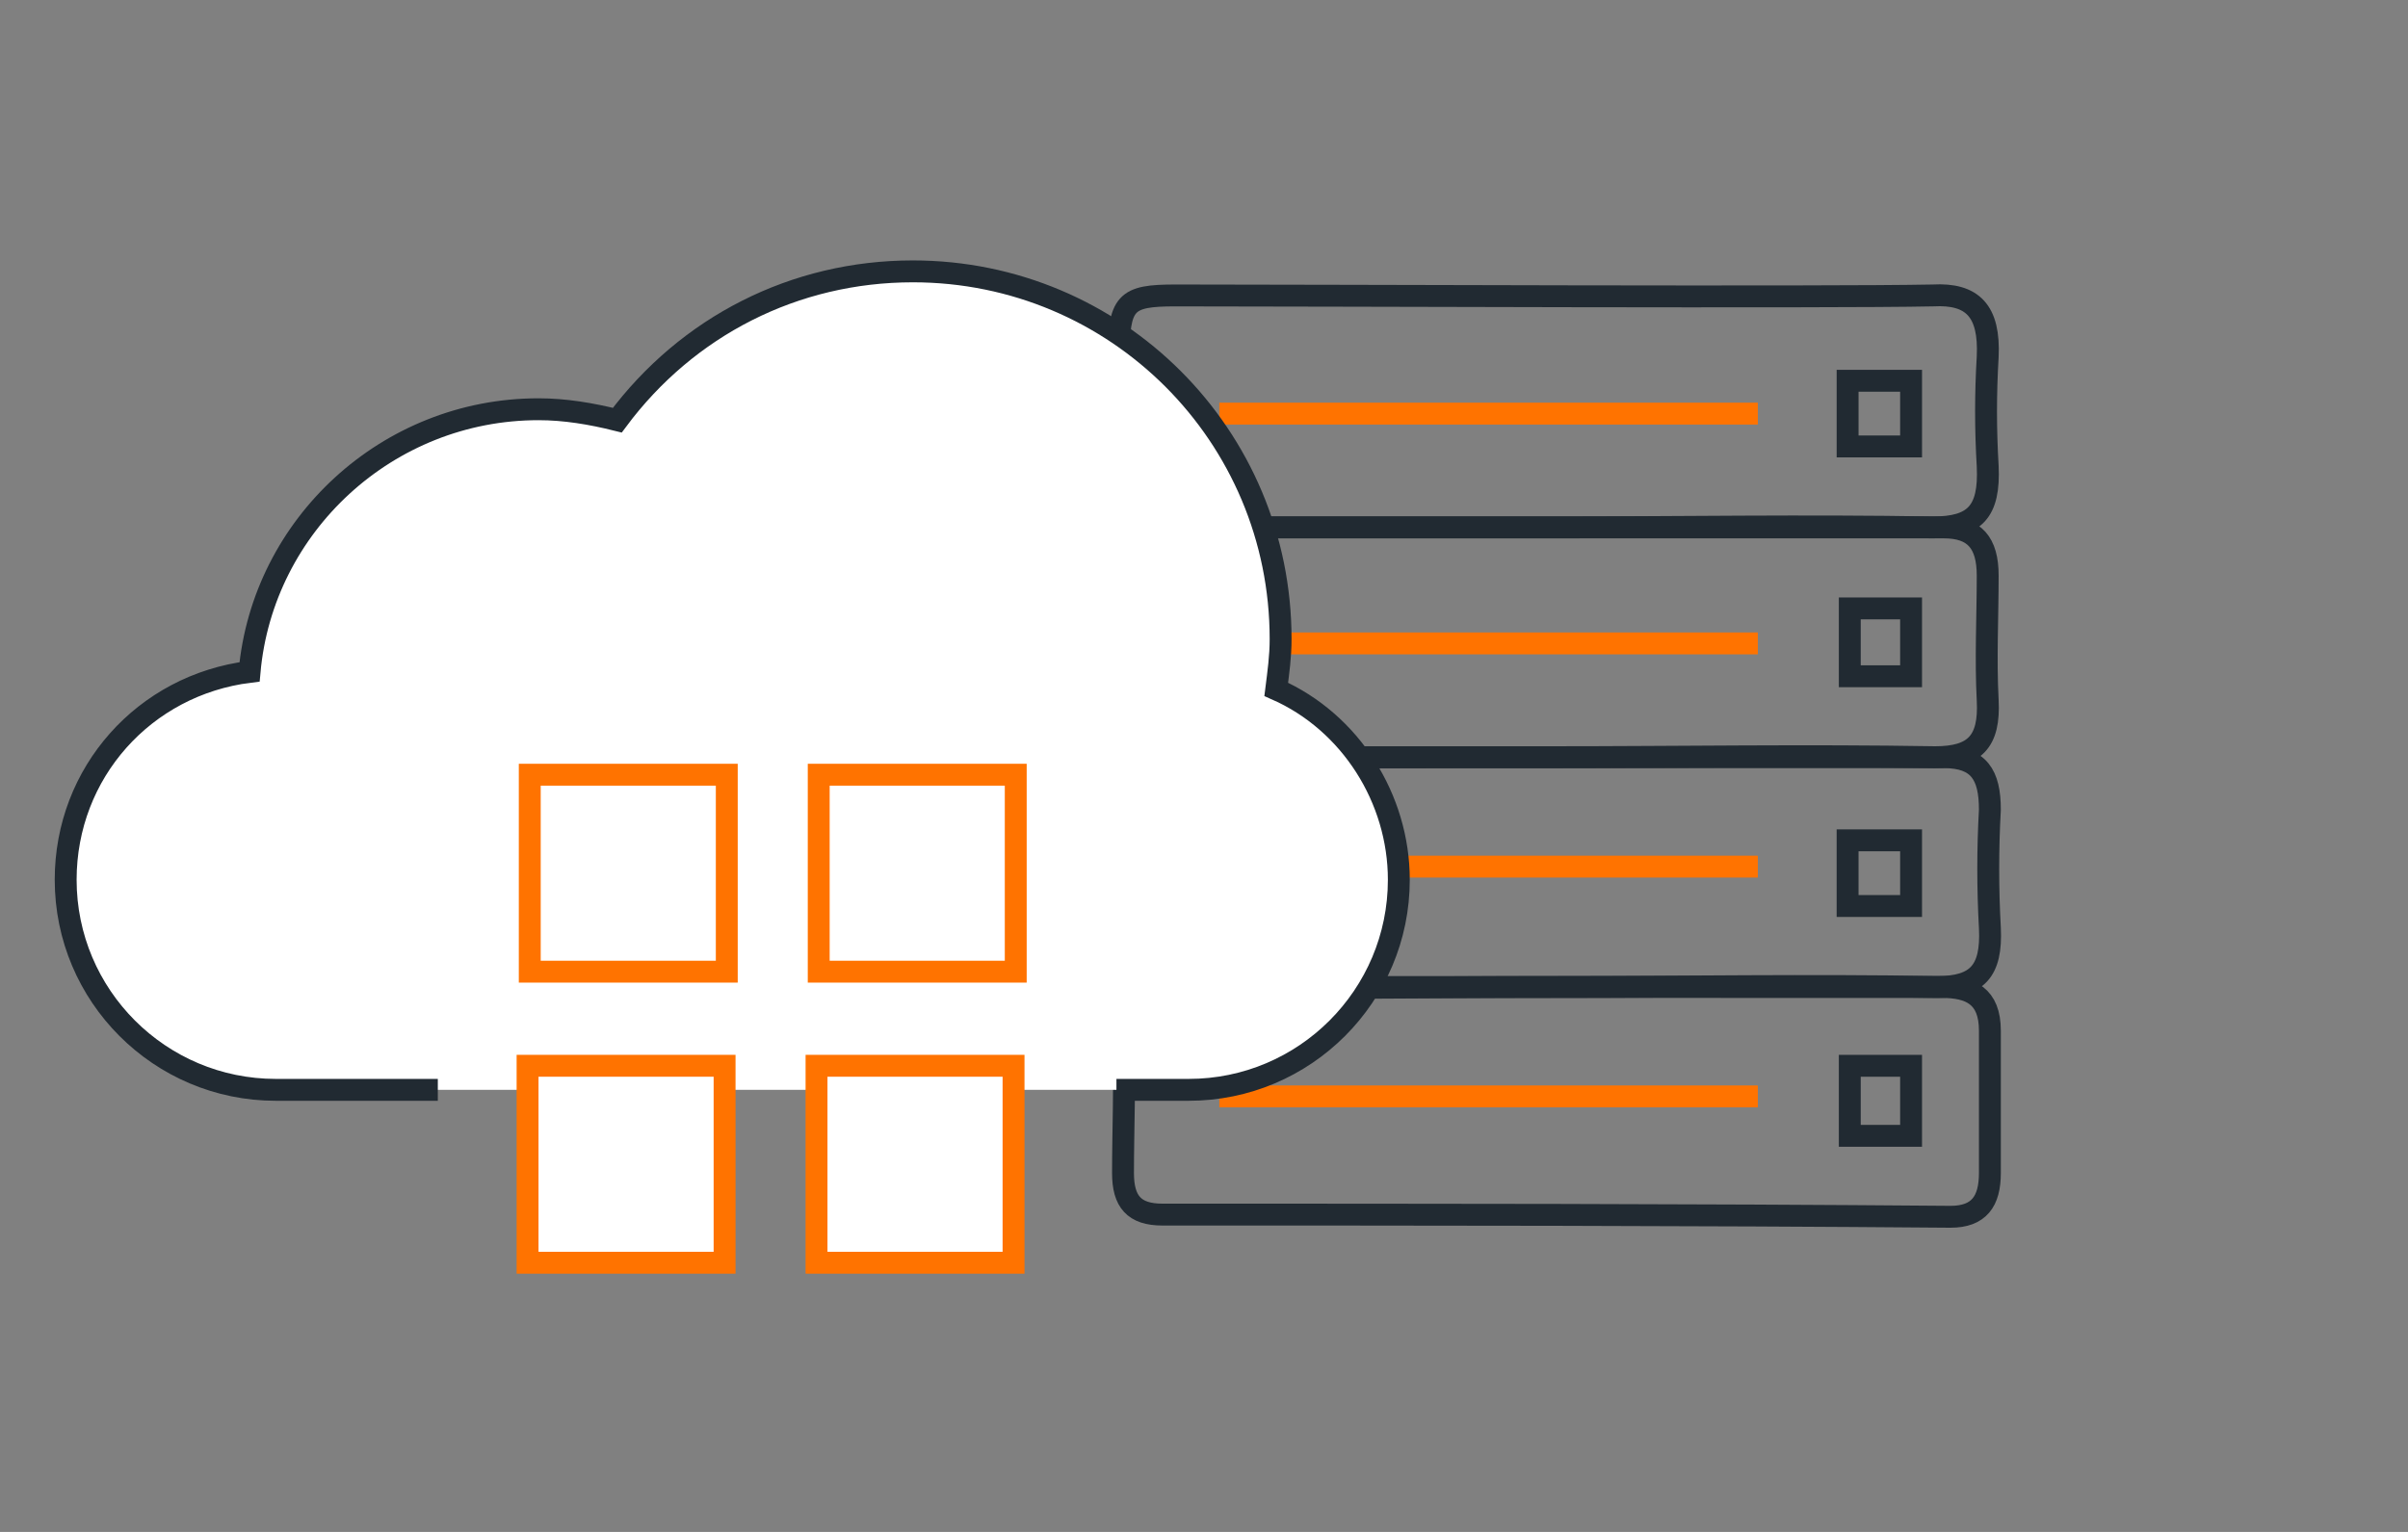 <?xml version="1.0" encoding="utf-8"?>
<!-- Generator: Adobe Illustrator 24.3.0, SVG Export Plug-In . SVG Version: 6.00 Build 0)  -->
<svg version="1.1" id="Layer_1" xmlns="http://www.w3.org/2000/svg" xmlns:xlink="http://www.w3.org/1999/xlink" x="0px" y="0px"
	 viewBox="0 0 110 70" style="enable-background:new 0 0 110 70;" xml:space="preserve">
<rect x="0" y="0" width="110" height="70" fill="#808080" stroke="none"/>
<style type="text/css">
	.st0{fill-rule:evenodd;clip-rule:evenodd;fill:none;stroke:#212A32;stroke-miterlimit:10;}
	.st1{fill-rule:evenodd;clip-rule:evenodd;fill:none;stroke:#FF7300;stroke-miterlimit:10;}
	.st2{fill:#FFFFFF;stroke:#212A32;stroke-miterlimit:10;}
	.st3{fill:#FFFFFF;stroke:#FF7300;stroke-miterlimit:10;}
</style>
<g>
	<path class="st0" d="M70.9,24.1c5.8,0,11.6-0.1,17.4,0c1.9,0,2.6-0.7,2.5-2.8c-0.1-1.7-0.1-3.3,0-5c0.1-2.1-0.7-2.9-2.5-2.8
		c-4.8,0.1-27.9,0-34.6,0c-2.3,0-2.6,0.3-2.6,2.9c0,1.6,0,3.2,0,4.8c0,2.6,0.3,2.9,2.6,2.9C59.4,24.1,65.2,24.1,70.9,24.1z
		 M84.4,20.4c0-1.1,0-2,0-3c1,0,1.9,0,2.9,0c0,1.1,0,2,0,3C86.4,20.4,85.5,20.4,84.4,20.4z"/>
	<path class="st0" d="M71.1,45.1c5.8,0,11.6-0.1,17.4,0c1.8,0,2.5-0.7,2.4-2.7c-0.1-1.8-0.1-3.6,0-5.4c0-1.6-0.5-2.4-2.1-2.4
		c-11.9,0-23.7,0-35.6,0c-1.5,0-2.1,0.7-2.1,2.3c0,2,0,3.9,0,5.9c0,1.7,0.7,2.3,2.1,2.3C59.2,45.1,65.1,45.1,71.1,45.1
		C71.1,45.1,71.1,45.1,71.1,45.1z M87.3,41.4c-1,0-1.9,0-2.9,0c0-1.1,0-2,0-3c1,0,1.9,0,2.9,0C87.3,39.5,87.3,40.4,87.3,41.4z"/>
	<path class="st0" d="M70.8,34.6c5.9,0,11.7-0.1,17.6,0c1.8,0,2.5-0.7,2.4-2.6c-0.1-1.9,0-3.8,0-5.7c0-1.5-0.6-2.2-2-2.2
		c-11.9,0-23.9,0-35.8,0c-1.2,0-1.9,0.5-1.9,1.9c0,2.3,0,4.5,0,6.8c0,1.5,0.8,1.9,2.1,1.9C59.1,34.6,65,34.6,70.8,34.6
		C70.8,34.6,70.8,34.6,70.8,34.6z M87.3,30.9c-1.1,0-2,0-2.8,0c0-1.1,0-2.1,0-3.1c1,0,1.9,0,2.8,0C87.3,28.9,87.3,29.9,87.3,30.9z"
		/>
	<path class="st0" d="M70.9,45.1c-5.8,0-11.6,0.1-17.4,0c-1.7,0-2.2,0.7-2.2,2.4c0.1,2,0,4.1,0,6.1c0,1.3,0.5,1.9,1.8,1.9
		c12,0,24,0,36,0.1c1.3,0,1.8-0.7,1.8-2c0-2.2,0-4.4,0-6.5c0-1.6-0.9-2-2.2-2C82.7,45.1,76.8,45.1,70.9,45.1L70.9,45.1z M87.3,48.7
		c0,1.2,0,2.2,0,3.2c-1,0-1.9,0-2.8,0c0-1.1,0-2.1,0-3.2C85.4,48.7,86.2,48.7,87.3,48.7z"/>
	<line class="st1" x1="80.3" y1="18.9" x2="55.7" y2="18.9"/>
	<line class="st1" x1="80.3" y1="29.4" x2="55.7" y2="29.4"/>
	<line class="st1" x1="80.3" y1="39.6" x2="55.7" y2="39.6"/>
	<line class="st1" x1="80.3" y1="50.1" x2="55.7" y2="50.1"/>
	<g>
		<path class="st2" d="M20,49.8h-7.4c-5.3,0-9.6-4.3-9.6-9.6c0-4.9,3.6-8.9,8.4-9.5C12,24,17.7,18.7,24.6,18.7
			c1.2,0,2.4,0.2,3.6,0.5c3.2-4.3,8.1-6.8,13.5-6.8c9.3,0,16.8,7.5,16.8,16.8c0,0.8-0.1,1.5-0.2,2.3c3.4,1.5,5.6,5,5.6,8.7
			c0,5.3-4.3,9.6-9.6,9.6H51"/>
		<rect x="24.2" y="35.4" class="st3" width="9" height="9"/>
		<rect x="37.4" y="35.4" class="st3" width="9" height="9"/>
		<rect x="24.1" y="48.7" class="st3" width="9" height="9"/>
		<rect x="37.3" y="48.7" class="st3" width="9" height="9"/>
	</g>
</g>
</svg>
